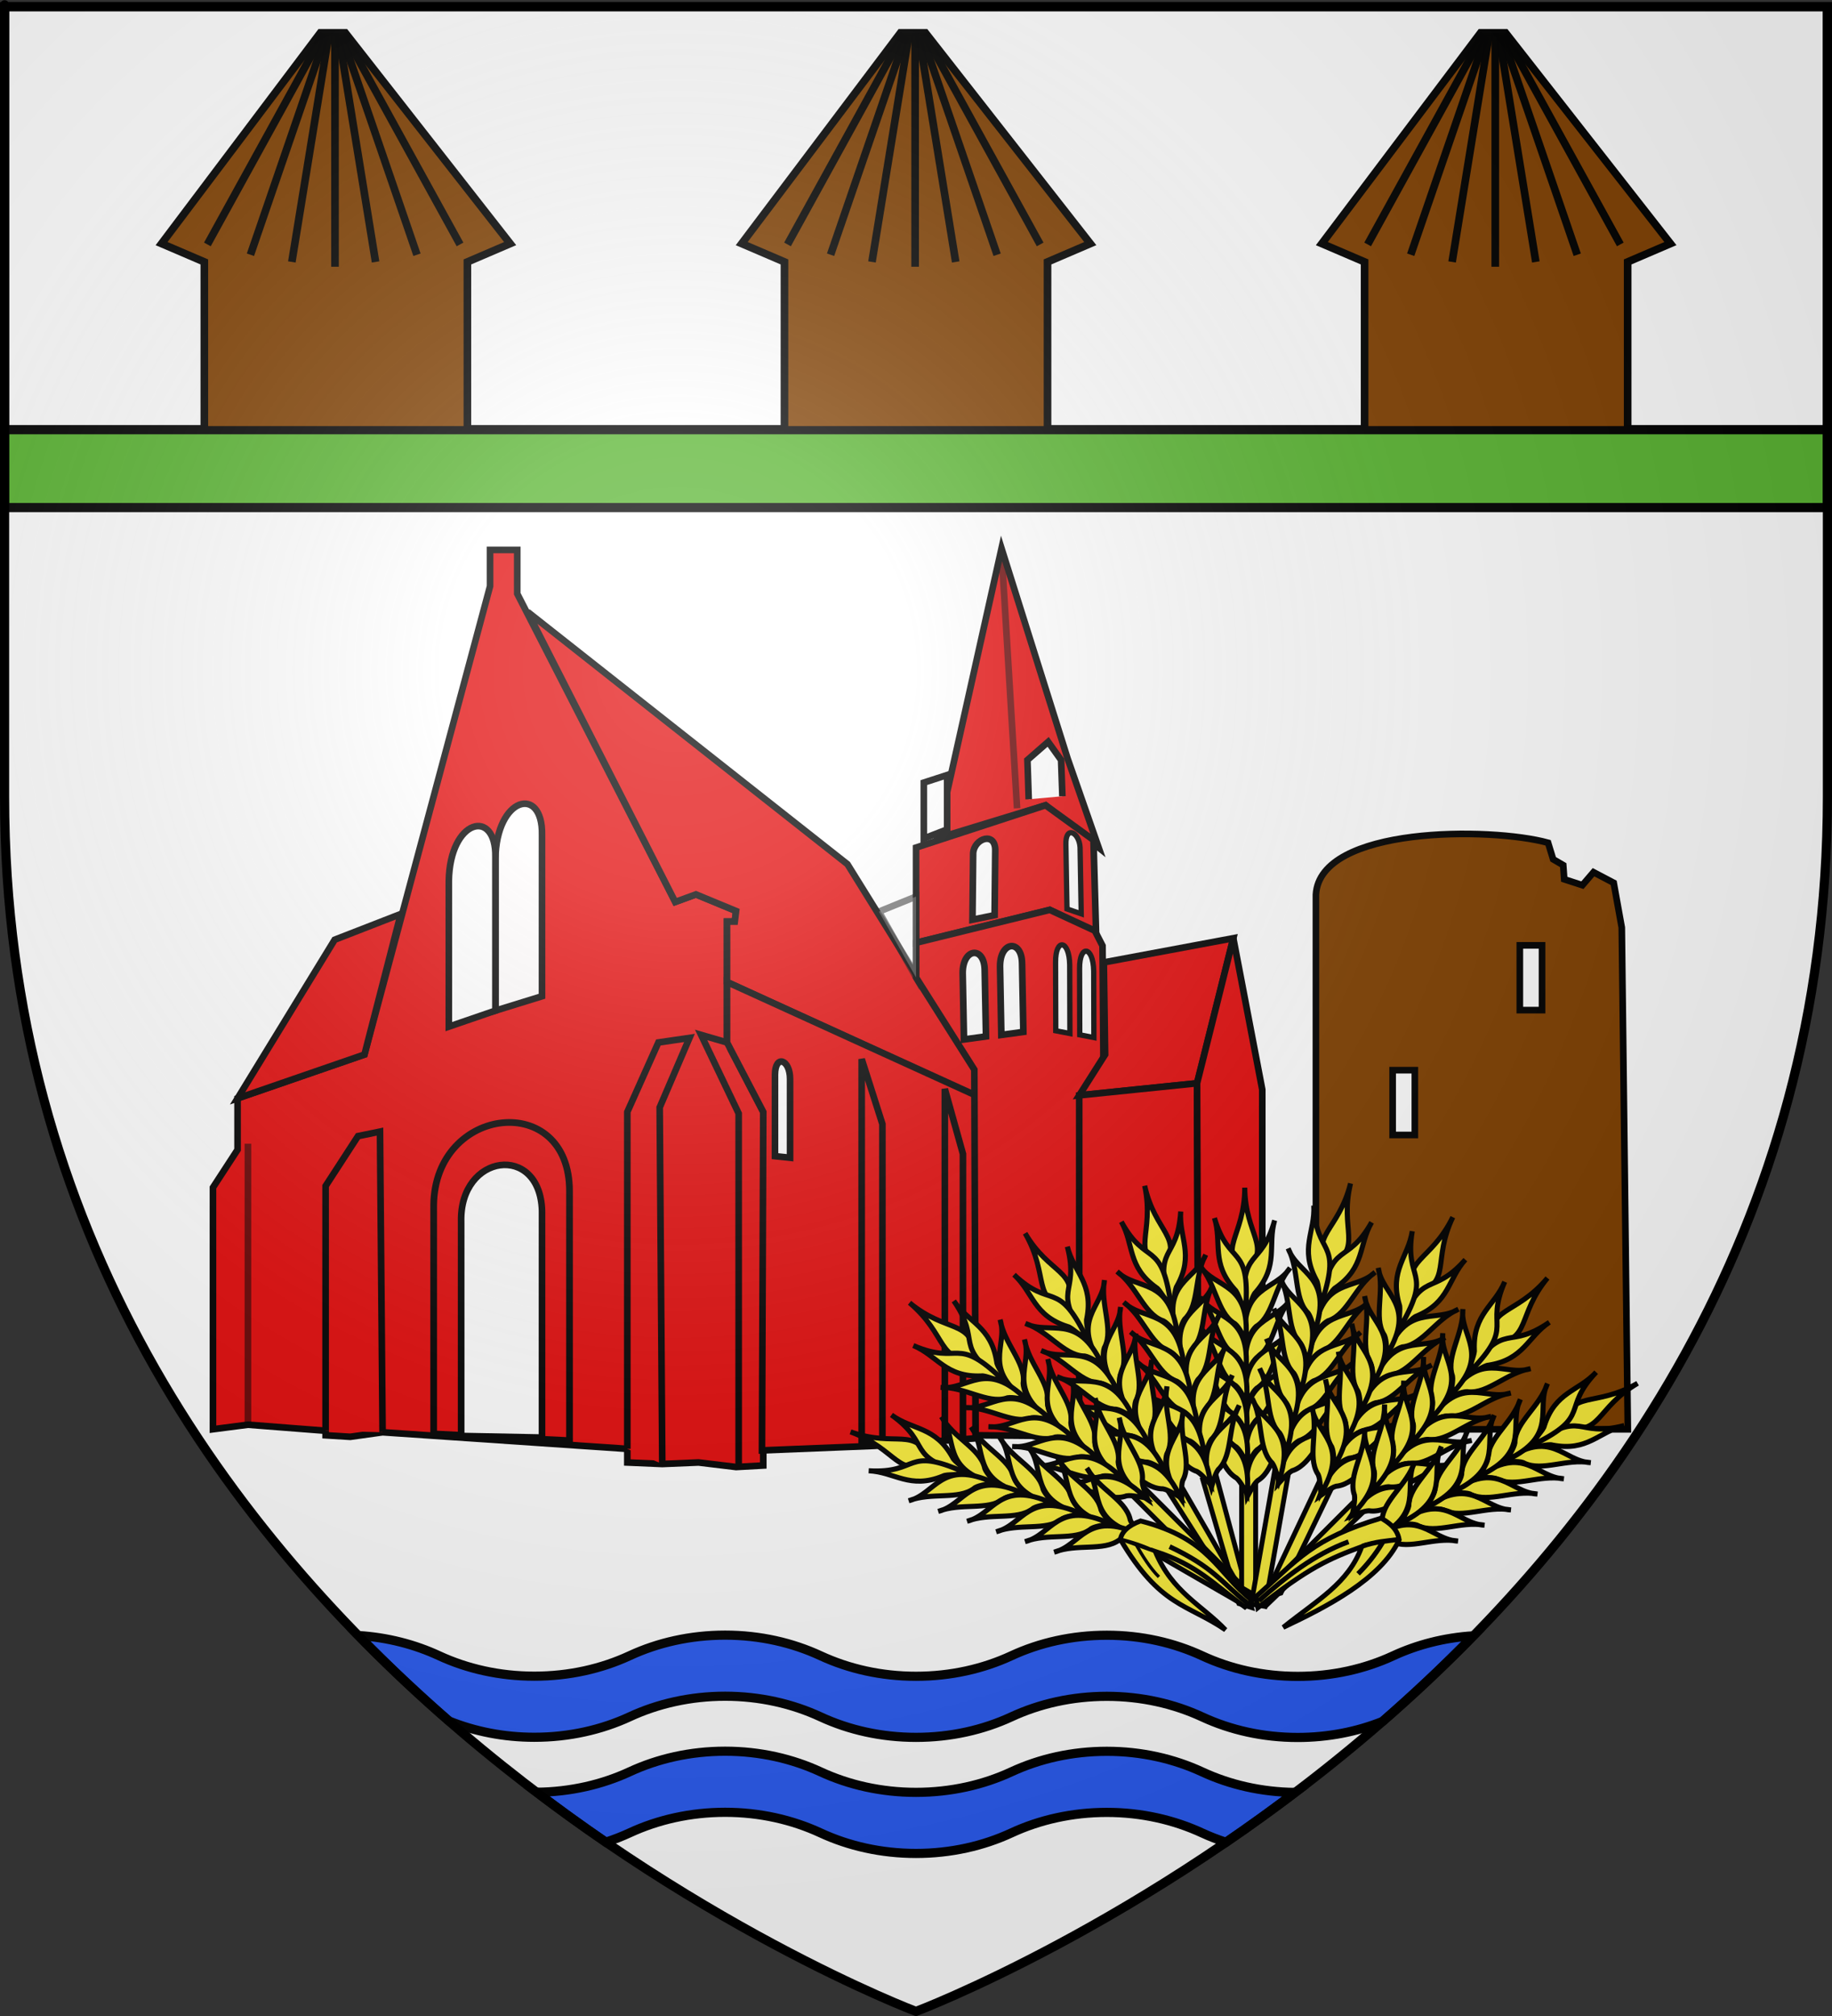 <?xml version="1.0" encoding="UTF-8" standalone="no"?>
<svg
   xmlns:dc="http://purl.org/dc/elements/1.1/"
   xmlns:cc="http://creativecommons.org/ns#"
   xmlns:rdf="http://www.w3.org/1999/02/22-rdf-syntax-ns#"
   xmlns:svg="http://www.w3.org/2000/svg"
   xmlns="http://www.w3.org/2000/svg"
   xmlns:xlink="http://www.w3.org/1999/xlink"
   xmlns:sodipodi="http://sodipodi.sourceforge.net/DTD/sodipodi-0.dtd"
   xmlns:inkscape="http://www.inkscape.org/namespaces/inkscape"
   height="660"
   width="600"
   version="1.0"
   id="svg2"
   sodipodi:version="0.32"
   inkscape:version="0.46"
   sodipodi:docname="Blason_ville_fr_Athée-sur-Cher_(Indre-et-Loire).svg"
   sodipodi:docbase="L:\Héraldique"
   inkscape:export-filename="/Users/olivier/Desktop/Blason Rouge/Blason_Vide_3D.png"
   inkscape:export-xdpi="144"
   inkscape:export-ydpi="144"
   inkscape:output_extension="org.inkscape.output.svg.inkscape">
  <rect width="100%" height="100%" fill="#333333" stroke="none"/>
  <sodipodi:namedview
     inkscape:window-height="977"
     inkscape:window-width="1280"
     inkscape:pageshadow="2"
     inkscape:pageopacity="0.0"
     guidetolerance="10.0"
     gridtolerance="10.0"
     objecttolerance="10.0"
     borderopacity="1.0"
     bordercolor="#666666"
     pagecolor="#ffffff"
     id="base"
     showgrid="false"
     height="660px"
     inkscape:zoom="1.1621207"
     inkscape:cx="300.00013"
     inkscape:cy="330.00014"
     inkscape:window-x="-4"
     inkscape:window-y="-4"
     inkscape:current-layer="layer4"
     showguides="true"
     inkscape:guide-bbox="true"
     inkscape:snap-intersection-line-segments="true"
     inkscape:snap-intersection-grid-guide="false"
     inkscape:object-nodes="true"
     inkscape:snap-global="false" />
  <desc
     id="desc4">Flag of Canton of Valais (Wallis)</desc>
  <defs
     id="defs6">
    <linearGradient
       id="linearGradient2893">
      <stop
         style="stop-color:white;stop-opacity:0.314;"
         offset="0"
         id="stop2895" />
      <stop
         id="stop2897"
         offset="0.19"
         style="stop-color:white;stop-opacity:0.251;" />
      <stop
         style="stop-color:#6b6b6b;stop-opacity:0.125;"
         offset="0.6"
         id="stop2901" />
      <stop
         style="stop-color:black;stop-opacity:0.125;"
         offset="1"
         id="stop2899" />
    </linearGradient>
    <radialGradient
       inkscape:collect="always"
       xlink:href="#linearGradient2893"
       id="radialGradient3163"
       gradientUnits="userSpaceOnUse"
       gradientTransform="matrix(1.353,0,0,1.349,-77.629,-85.747)"
       cx="221.445"
       cy="226.331"
       fx="221.445"
       fy="226.331"
       r="300" />
  </defs>
  <g
     inkscape:groupmode="layer"
     id="layer3"
     inkscape:label="Fond écu"
     style="display:inline">
    <path
       d="M 300,658.5 C 300,658.5 598.5,546.18 598.5,260.728 C 598.5,-24.723 598.5,2.176 598.5,2.176 L 1.5,2.176 L 1.5,260.728 C 1.5,546.18 300,658.5 300,658.5 z"
       style="fill:#ffffff;fill-opacity:1;fill-rule:evenodd;stroke:none;stroke-width:1px;stroke-linecap:butt;stroke-linejoin:miter;stroke-opacity:1;display:inline"
       id="path11587" />
    <rect
       style="opacity:1;fill:#ffffff;fill-opacity:1;stroke:#000000;stroke-width:3;stroke-miterlimit:4;stroke-dasharray:none;stroke-opacity:1"
       id="rect17820"
       width="597"
       height="138.5"
       x="1.5"
       y="2.176" />
    <rect
       y="140.676"
       x="1.5"
       height="25.5"
       width="597"
       id="rect4163"
       style="opacity:1;fill:#5ab532;fill-opacity:1;stroke:#000000;stroke-width:3;stroke-miterlimit:4;stroke-dasharray:none;stroke-opacity:1.0" />
    <path
       style="fill:#2b5df2;fill-opacity:1;stroke:#000000;stroke-width:3;stroke-miterlimit:4;stroke-dasharray:none;stroke-opacity:1"
       d="M 237.5 535.312 C 226.108 535.313 215.45 537.766 206.25 542.031 C 197.047 546.299 186.396 548.75 175 548.75 C 163.608 548.75 152.95 546.297 143.75 542.031 C 135.872 538.377 126.935 536.037 117.375 535.438 C 127.135 545.428 137.079 554.747 147.062 563.438 C 155.477 566.82 164.944 568.75 175 568.75 C 186.396 568.75 197.047 566.299 206.25 562.031 C 215.45 557.766 226.108 555.313 237.5 555.312 C 248.896 555.312 259.547 557.794 268.75 562.062 C 277.95 566.328 288.608 568.781 300 568.781 C 311.396 568.781 322.047 566.331 331.25 562.062 C 340.45 557.797 351.108 555.344 362.5 555.344 C 373.896 555.344 384.547 557.826 393.75 562.094 C 402.95 566.359 413.608 568.813 425 568.812 C 435.008 568.813 444.43 566.914 452.812 563.562 C 462.809 554.867 472.757 545.53 482.531 535.531 C 473.008 536.134 464.1 538.454 456.25 542.094 C 447.047 546.362 436.396 548.813 425 548.812 C 413.608 548.813 402.95 546.359 393.75 542.094 C 384.547 537.826 373.896 535.344 362.5 535.344 C 351.108 535.344 340.45 537.797 331.25 542.062 C 322.047 546.331 311.396 548.781 300 548.781 C 288.608 548.781 277.95 546.328 268.75 542.062 C 259.547 537.794 248.896 535.313 237.5 535.312 z "
       id="path7368" />
    <path
       style="fill:#2b5df2;fill-opacity:1;stroke:#000000;stroke-width:3;stroke-miterlimit:4;stroke-dasharray:none;stroke-opacity:1"
       d="M 237.5 573.312 C 226.108 573.313 215.45 575.766 206.25 580.031 C 197.25 584.205 186.862 586.645 175.75 586.75 C 183.422 592.565 191 598.025 198.406 603.094 C 201.119 602.212 203.738 601.196 206.25 600.031 C 215.45 595.766 226.108 593.313 237.5 593.312 C 248.896 593.312 259.547 595.794 268.75 600.062 C 277.95 604.328 288.608 606.781 300 606.781 C 311.396 606.781 322.047 604.331 331.25 600.062 C 340.45 595.797 351.108 593.344 362.5 593.344 C 373.896 593.344 384.547 595.826 393.75 600.094 C 396.241 601.249 398.841 602.249 401.531 603.125 C 408.933 598.061 416.52 592.622 424.188 586.812 C 413.102 586.698 402.731 584.257 393.75 580.094 C 384.547 575.826 373.896 573.344 362.5 573.344 C 351.108 573.344 340.45 575.797 331.25 580.062 C 322.047 584.331 311.396 586.781 300 586.781 C 288.608 586.781 277.95 584.328 268.75 580.062 C 259.547 575.794 248.896 573.313 237.5 573.312 z "
       id="path4297" />
  </g>
  <g
     inkscape:groupmode="layer"
     id="layer4"
     inkscape:label="Meubles"
     style="display:inline">
    <g
       style="display:inline"
       id="g6043"
       transform="translate(-568.078,492.75)">
      <path
         id="rect6020"
         d="M 863,-482 L 811,-413 L 825,-407 L 825,-352 L 911.156,-352 L 911.156,-407 L 925.156,-413 L 871.156,-482 L 863,-482 z"
         style="opacity:0.99;fill:#804000;fill-opacity:1;stroke:#000000;stroke-width:2.5;stroke-miterlimit:4;stroke-dasharray:none;stroke-opacity:1" />
      <path
         sodipodi:nodetypes="cc"
         id="path6029"
         d="M 863.997,-481.751 L 825.997,-412.732"
         style="opacity:0.99;fill:#804000;fill-opacity:1;stroke:#000000;stroke-width:2.5;stroke-miterlimit:4;stroke-dasharray:none;stroke-opacity:1" />
      <path
         sodipodi:nodetypes="cc"
         id="path6031"
         d="M 864.59,-480.666 L 840.098,-409.352"
         style="opacity:0.99;fill:#804000;fill-opacity:1;stroke:#000000;stroke-width:2.5;stroke-miterlimit:4;stroke-dasharray:none;stroke-opacity:1" />
      <path
         style="opacity:0.99;fill:#804000;fill-opacity:1;stroke:#000000;stroke-width:2.5;stroke-miterlimit:4;stroke-dasharray:none;stroke-opacity:1"
         d="M 865.741,-481.252 L 853.661,-407"
         id="path6033"
         sodipodi:nodetypes="cc" />
      <path
         id="path6035"
         d="M 867.793,-405.426 L 867.793,-481.938"
         style="opacity:0.99;fill:#804000;fill-opacity:1;stroke:#000000;stroke-width:2.5;stroke-miterlimit:4;stroke-dasharray:none;stroke-opacity:1" />
      <path
         style="opacity:0.99;fill:#804000;fill-opacity:1;stroke:#000000;stroke-width:2.5;stroke-miterlimit:4;stroke-dasharray:none;stroke-opacity:1"
         d="M 870.741,-481.751 L 908.741,-412.732"
         id="path6037"
         sodipodi:nodetypes="cc" />
      <path
         style="opacity:0.99;fill:#804000;fill-opacity:1;stroke:#000000;stroke-width:2.5;stroke-miterlimit:4;stroke-dasharray:none;stroke-opacity:1"
         d="M 870.148,-480.666 L 894.64,-409.352"
         id="path6039"
         sodipodi:nodetypes="cc" />
      <path
         sodipodi:nodetypes="cc"
         id="path6041"
         d="M 868.997,-481.252 L 881.078,-407"
         style="opacity:0.99;fill:#804000;fill-opacity:1;stroke:#000000;stroke-width:2.5;stroke-miterlimit:4;stroke-dasharray:none;stroke-opacity:1" />
    </g>
    <use
       style="display:inline"
       x="0"
       y="0"
       xlink:href="#g6043"
       id="use6053"
       transform="translate(-190,0)"
       width="600"
       height="660" />
    <use
       style="display:inline"
       x="0"
       y="0"
       xlink:href="#g6043"
       id="use6055"
       transform="translate(190,0)"
       width="600"
       height="660" />
    <g
       style="display:inline"
       id="g6088">
      <path
         style="opacity:1;fill:#e20909;fill-opacity:1;stroke:#000000;stroke-width:2.169;stroke-miterlimit:4;stroke-dasharray:none;stroke-opacity:1"
         d="M 69.746,467.909 L 69.746,388.768 L 77.804,376.402 L 77.804,359.585 L 119.364,345.241 L 160.5,191.906 L 160.5,180.035 L 169.406,180.035 L 169.406,194.379 L 221.144,295.283 L 227.929,292.81 L 241.076,298.251 L 240.651,301.714 L 238.107,301.714 L 238.107,341.284 L 249.981,364.037 L 249.981,479.78 L 241.076,480.274 L 228.777,478.791 L 216.903,479.285 L 205.453,478.791 L 205.453,474.339 L 125.301,468.898 L 114.699,470.382 L 106.642,469.887 L 106.642,468.403 L 81.197,466.425 L 69.746,467.909 z"
         id="path4005"
         sodipodi:nodetypes="cccccccccccccccccccccccccccc" />
      <path
         style="opacity:1;fill:#e20909;fill-opacity:1;stroke:#000000;stroke-width:2.169;stroke-miterlimit:4;stroke-dasharray:none;stroke-opacity:1"
         d="M 205.453,474.339 L 205.453,364.037 L 215.631,341.284 L 225.809,339.8 L 216.055,362.553 L 216.903,479.285"
         id="path4007"
         sodipodi:nodetypes="cccccc" />
      <path
         style="opacity:1;fill:#e20909;fill-opacity:1;stroke:#000000;stroke-width:2.169;stroke-miterlimit:4;stroke-dasharray:none;stroke-opacity:1"
         d="M 238.107,341.284 L 229.625,338.811 L 241.924,364.531 L 241.924,479.285"
         id="path4009" />
      <path
         style="opacity:1;fill:#e20909;fill-opacity:1;stroke:#000000;stroke-width:2.169;stroke-miterlimit:4;stroke-dasharray:none;stroke-opacity:1"
         d="M 106.642,468.403 L 106.642,388.274 L 117.244,371.951 L 124.453,370.467 L 125.301,468.898"
         id="path4011" />
      <path
         style="opacity:0.541;fill:#ffffff;fill-opacity:1;stroke:#000000;stroke-width:2.169;stroke-miterlimit:4;stroke-dasharray:none;stroke-opacity:1"
         d="M 81.197,466.425 L 81.197,374.424"
         id="path4013" />
      <path
         style="opacity:1;fill:#e20909;fill-opacity:1;stroke:#000000;stroke-width:2.169;stroke-miterlimit:4;stroke-dasharray:none;stroke-opacity:1"
         d="M 131.238,299.24 L 119.364,345.241 L 77.804,359.585 L 109.61,307.649 L 131.238,299.24 z"
         id="path4015" />
      <path
         style="opacity:1;fill:#e20909;fill-opacity:1;stroke:#000000;stroke-width:2.169;stroke-miterlimit:4;stroke-dasharray:none;stroke-opacity:1"
         d="M 326.74,362.058 L 277.547,282.918 L 172.798,200.315 L 221.144,295.283 L 227.929,292.81 L 241.076,298.251 L 240.651,301.714 L 238.107,301.714 L 238.107,321.499 L 326.74,362.058 z"
         id="path4017" />
      <path
         style="opacity:1;fill:#e20909;fill-opacity:1;stroke:#000000;stroke-width:2.169;stroke-miterlimit:4;stroke-dasharray:none;stroke-opacity:1"
         d="M 319.531,358.596 L 319.531,470.877 L 286.452,473.35 L 249.557,474.834 L 249.981,364.037 L 238.107,341.284 L 238.107,321.499 L 319.531,358.596 z"
         id="path4019"
         sodipodi:nodetypes="cccccccc" />
      <path
         style="opacity:1;fill:#e20909;fill-opacity:1;stroke:#000000;stroke-width:2.169;stroke-miterlimit:4;stroke-dasharray:none;stroke-opacity:1"
         d="M 282.212,346.725 L 282.212,472.36 L 288.997,472.855 L 288.997,367.994 L 282.212,346.725 z"
         id="path4021" />
      <path
         id="path4023"
         d="M 309.438,356.499 L 309.438,470.421 L 315.375,470.916 L 315.375,377.768 L 309.438,356.499 z"
         style="opacity:1;fill:#e20909;fill-opacity:1;stroke:#000000;stroke-width:2.169;stroke-miterlimit:4;stroke-dasharray:none;stroke-opacity:1"
         sodipodi:nodetypes="ccccc" />
      <path
         style="opacity:1;fill:#e20909;fill-opacity:1;stroke:#000000;stroke-width:2.169;stroke-miterlimit:4;stroke-dasharray:none;stroke-opacity:1"
         d="M 306.808,274.509 L 342.431,263.627 L 359.819,277.477 L 349.641,248.294 L 328.012,179.54 L 306.808,274.509 z"
         id="path4025"
         sodipodi:nodetypes="cccccc" />
      <path
         style="opacity:1;fill:#e20909;fill-opacity:1;stroke:#000000;stroke-width:2.169;stroke-miterlimit:4;stroke-dasharray:none;stroke-opacity:1"
         d="M 300.023,308.638 L 343.808,297.872 L 358.97,305.176 L 358.122,275.004 L 342.431,263.627 L 300.023,277.477 L 300.023,308.638 z"
         id="path4027"
         sodipodi:nodetypes="ccccccc" />
      <path
         style="opacity:1;fill:#e20909;fill-opacity:1;stroke:#000000;stroke-width:2.169;stroke-miterlimit:4;stroke-dasharray:none;stroke-opacity:1"
         d="M 300.023,308.638 L 300.023,320.015 L 319.107,350.187 L 319.531,469.887 L 362.363,470.263 L 361.091,309.628 L 358.546,304.681 L 343.808,297.872 L 300.023,308.638 z"
         id="path4029"
         sodipodi:nodetypes="ccccccccc" />
      <path
         style="opacity:1;fill:#ffffff;fill-opacity:1;stroke:#000000;stroke-width:2.169;stroke-miterlimit:4;stroke-dasharray:none;stroke-opacity:1"
         d="M 302.567,274.509 L 302.567,256.208 L 310.201,253.735 L 310.201,271.541 L 302.567,274.509 z"
         id="path4031"
         sodipodi:nodetypes="ccccc" />
      <path
         style="opacity:1;fill:#ffffff;fill-opacity:1;stroke:#000000;stroke-width:2.169;stroke-miterlimit:4;stroke-dasharray:none;stroke-opacity:1"
         d="M 336.918,261.67 L 336.494,248.81 L 343.279,242.874 L 347.52,248.81 L 347.944,260.681"
         id="path4033" />
      <path
         style="opacity:0.541;fill:#ffffff;fill-opacity:1;stroke:#000000;stroke-width:2.169;stroke-miterlimit:4;stroke-dasharray:none;stroke-opacity:1"
         d="M 333.101,264.616 L 328.012,180.53"
         id="path4035" />
      <path
         style="opacity:1;fill:#ffffff;fill-opacity:1;stroke:#000000;stroke-width:2.169;stroke-miterlimit:4;stroke-dasharray:none;stroke-opacity:1"
         d="M 315.714,340.295 L 322.923,339.305 L 322.499,317.542 C 322.375,309.657 315.324,310.255 315.29,318.531 L 315.714,340.295 z"
         id="path4039"
         sodipodi:nodetypes="ccccc" />
      <path
         sodipodi:nodetypes="ccccc"
         id="path4041"
         d="M 327.949,338.814 L 335.159,337.825 L 334.735,315.321 C 334.611,307.436 327.56,308.034 327.525,316.31 L 327.949,338.814 z"
         style="opacity:1;fill:#ffffff;fill-opacity:1;stroke:#000000;stroke-width:2.169;stroke-miterlimit:4;stroke-dasharray:none;stroke-opacity:1" />
      <path
         sodipodi:nodetypes="ccccc"
         id="path4043"
         d="M 318.491,301.095 L 325.749,299.599 L 325.953,278.632 C 326.184,272.049 319.059,274.394 318.718,279.327 L 318.491,301.095 z"
         style="opacity:1;fill:#ffffff;fill-opacity:1;stroke:#000000;stroke-width:2.169;stroke-miterlimit:4;stroke-dasharray:none;stroke-opacity:1" />
      <path
         style="opacity:0.541;fill:#ffffff;fill-opacity:1;stroke:#000000;stroke-width:2.169;stroke-miterlimit:4;stroke-dasharray:none;stroke-opacity:1"
         d="M 162.255,281.133 L 162.255,330.866"
         id="path4045" />
      <path
         style="opacity:0.99;fill:#ffffff;fill-opacity:1;stroke:#000000;stroke-width:2.169;stroke-miterlimit:4;stroke-dasharray:none;stroke-opacity:1"
         d="M 162.255,281.133 C 162.545,260.808 177.786,256.961 177.515,273.28 L 177.515,326.154 L 162.255,330.866 L 162.255,281.133 z"
         id="path4047"
         sodipodi:nodetypes="ccccc" />
      <path
         sodipodi:nodetypes="ccccc"
         id="path4049"
         d="M 146.994,288.462 C 147.284,268.137 162.525,264.29 162.255,280.609 L 162.255,330.866 L 146.994,336.101 L 146.994,288.462 z"
         style="opacity:1;fill:#ffffff;fill-opacity:1;stroke:#000000;stroke-width:2.169;stroke-miterlimit:4;stroke-dasharray:none;stroke-opacity:1" />
      <path
         sodipodi:nodetypes="ccccc"
         id="path4053"
         d="M 142.033,469.437 L 142.033,394.503 C 142.436,361.76 186.638,356.957 186.522,390.069 L 186.522,471.641 L 142.033,469.437 z"
         style="opacity:1;fill:#e20909;fill-opacity:1;stroke:#000000;stroke-width:2.2;stroke-miterlimit:4;stroke-dasharray:none;stroke-opacity:1" />
      <path
         style="opacity:1;fill:#ffffff;fill-opacity:1;stroke:#000000;stroke-width:2.169;stroke-miterlimit:4;stroke-dasharray:none;stroke-opacity:1"
         d="M 258.755,379.028 L 258.755,353.283 C 258.767,346.769 253.859,345.124 253.818,351.806 L 253.818,378.505 L 258.755,379.028 z"
         id="path4055"
         sodipodi:nodetypes="ccccc" />
      <path
         style="opacity:0.541;fill:#ffffff;fill-opacity:1;stroke:#000000;stroke-width:2.169;stroke-miterlimit:4;stroke-dasharray:none;stroke-opacity:1"
         d="M 300.015,293.515 L 287.853,298.449 L 300.023,320.015 L 300.015,293.515 z"
         id="path4057" />
      <path
         style="opacity:1;fill:#ffffff;fill-opacity:1;stroke:#000000;stroke-width:1.735;stroke-miterlimit:4;stroke-dasharray:none;stroke-opacity:1"
         d="M 354.112,299.167 L 349.447,297.566 L 349.091,276.605 C 348.871,270.021 353.46,272.469 353.732,277.405 L 354.112,299.167 z"
         id="path4059"
         sodipodi:nodetypes="ccccc" />
      <path
         sodipodi:nodetypes="ccccc"
         id="path4063"
         d="M 358.256,339.674 L 353.628,338.779 L 353.573,317.013 C 353.535,309.128 358.056,309.634 358.202,317.908 L 358.256,339.674 z"
         style="opacity:1;fill:#ffffff;fill-opacity:1;stroke:#000000;stroke-width:1.735;stroke-miterlimit:4;stroke-dasharray:none;stroke-opacity:1" />
      <path
         style="opacity:1;fill:#ffffff;fill-opacity:1;stroke:#000000;stroke-width:1.735;stroke-miterlimit:4;stroke-dasharray:none;stroke-opacity:1"
         d="M 350.404,338.353 L 345.776,337.458 L 345.711,314.951 C 345.672,307.066 350.193,307.573 350.339,315.847 L 350.404,338.353 z"
         id="path4065"
         sodipodi:nodetypes="ccccc" />
      <path
         style="opacity:1;fill:#e20909;fill-opacity:1;stroke:#000000;stroke-width:2.169;stroke-miterlimit:4;stroke-dasharray:none;stroke-opacity:1"
         d="M 353.457,358.596 L 361.939,345.241 L 361.515,315.069 L 403.923,307.155 L 392.049,354.639 L 353.457,358.596 z"
         id="path4067"
         sodipodi:nodetypes="cccccc" />
      <path
         style="opacity:1;fill:#e20909;fill-opacity:1;stroke:#000000;stroke-width:2.169;stroke-miterlimit:4;stroke-dasharray:none;stroke-opacity:1"
         d="M 353.457,358.596 L 353.457,468.898 L 392.473,468.898 L 392.049,354.639 L 353.457,358.596 z"
         id="path4069"
         sodipodi:nodetypes="ccccc" />
      <path
         style="opacity:1;fill:#e20909;fill-opacity:1;stroke:#000000;stroke-width:2.169;stroke-miterlimit:4;stroke-dasharray:none;stroke-opacity:1"
         d="M 392.473,468.898 L 413.405,467.933 L 413.405,356.711 L 403.923,307.155 L 392.049,354.639 L 392.473,468.898 z"
         id="path4071" />
      <path
         style="opacity:1;fill:#ffffff;fill-opacity:1;stroke:#000000;stroke-width:2.169;stroke-miterlimit:4;stroke-dasharray:none;stroke-opacity:1"
         d="M 151.034,470.118 L 151.034,399.968 C 150.472,377.667 176.783,374.13 177.515,396.304 L 177.515,470.641 L 151.034,470.118 z"
         id="path4051"
         sodipodi:nodetypes="ccccc" />
    </g>
    <g
       style="display:inline"
       id="g6155">
      <path
         style="opacity:1;fill:#804000;fill-opacity:1;stroke:#000000;stroke-width:2.169;stroke-miterlimit:4;stroke-dasharray:none;stroke-opacity:1"
         d="M 531.149,303.672 L 528.504,289.019 L 521.893,285.549 L 518.256,289.79 L 512.305,287.862 L 511.975,283.235 L 508.669,281.307 L 507.016,275.909 C 488.232,270.717 432.253,270.411 430.979,292.875 L 430.979,467.933 L 533.133,467.933 L 531.149,303.672 z"
         id="path4116"
         sodipodi:nodetypes="cccccccccccc" />
      <path
         style="opacity:1;fill:#ffffff;fill-opacity:1;stroke:#000000;stroke-width:2.169;stroke-miterlimit:4;stroke-dasharray:none;stroke-opacity:1"
         d="M 497.759,330.697 L 497.759,309.49 L 505.032,309.49 L 505.032,330.697 L 497.759,330.697 z"
         id="path4118"
         sodipodi:nodetypes="ccccc" />
      <path
         sodipodi:nodetypes="ccccc"
         id="path4120"
         d="M 456.104,371.57 L 456.104,350.362 L 463.377,350.362 L 463.377,371.57 L 456.104,371.57 z"
         style="opacity:1;fill:#ffffff;fill-opacity:1;stroke:#000000;stroke-width:2.169;stroke-miterlimit:4;stroke-dasharray:none;stroke-opacity:1" />
    </g>
    <g
       style="display:inline"
       id="g5011"
       transform="translate(-1049.416,550.559)">
      <path
         style="opacity:1;fill:#fcef3c;fill-opacity:1;stroke:#000000;stroke-width:1.6;stroke-miterlimit:4;stroke-dasharray:none;stroke-opacity:1"
         d="M 1443.327,-66.169 L 1447.758,-67.356 L 1459.298,-24.288 L 1455.177,-25.579 L 1443.327,-66.169 z"
         id="path4993"
         sodipodi:nodetypes="ccccc" />
      <path
         id="rect4914"
         d="M 1456.064,-67.905 L 1460.651,-67.905 L 1460.651,-25.176 L 1456.064,-25.796 L 1456.064,-67.905 z"
         style="opacity:1;fill:#fcef3c;fill-opacity:1;stroke:#000000;stroke-width:1.6;stroke-miterlimit:4;stroke-dasharray:none;stroke-opacity:1"
         sodipodi:nodetypes="ccccc" />
      <path
         style="opacity:1;fill:#fcef3c;fill-opacity:1;stroke:#000000;stroke-width:1.6;stroke-miterlimit:4;stroke-dasharray:none;stroke-opacity:1"
         d="M 1466.947,-69.36 L 1471.465,-68.563 L 1463.722,-24.653 L 1459.205,-25.45 L 1466.947,-69.36 z"
         id="path4987" />
      <path
         id="path4989"
         d="M 1481.748,-66.087 L 1485.906,-64.149 L 1468.921,-29.006 L 1463.524,-27.537 L 1481.748,-66.087 z"
         style="opacity:1;fill:#fcef3c;fill-opacity:1;stroke:#000000;stroke-width:1.6;stroke-miterlimit:4;stroke-dasharray:none;stroke-opacity:1"
         sodipodi:nodetypes="ccccc" />
      <path
         style="opacity:1;fill:#fcef3c;fill-opacity:1;stroke:#000000;stroke-width:1.6;stroke-miterlimit:4;stroke-dasharray:none;stroke-opacity:1"
         d="M 1494.827,-60.904 L 1498.07,-57.66 L 1464.374,-25.203 L 1463.299,-29.376 L 1494.827,-60.904 z"
         id="path4991"
         sodipodi:nodetypes="ccccc" />
      <path
         id="path4995"
         d="M 1431.968,-62.376 L 1435.94,-64.669 L 1458.234,-26.056 L 1454.571,-26.86 L 1431.968,-62.376 z"
         style="opacity:1;fill:#fcef3c;fill-opacity:1;stroke:#000000;stroke-width:1.6;stroke-miterlimit:4;stroke-dasharray:none;stroke-opacity:1"
         sodipodi:nodetypes="ccccc" />
      <path
         style="opacity:1;fill:#fcef3c;fill-opacity:1;stroke:#000000;stroke-width:1.6;stroke-miterlimit:4;stroke-dasharray:none;stroke-opacity:1"
         d="M 1420.738,-60.451 L 1423.982,-63.695 L 1455.509,-32.167 L 1452.266,-28.923 L 1420.738,-60.451 z"
         id="path4997" />
      <path
         id="path4999"
         d="M 1417.917,-47.524 L 1420.211,-51.497 L 1458.825,-29.204 L 1456.531,-25.231 L 1417.917,-47.524 z"
         style="opacity:1;fill:#fcef3c;fill-opacity:1;stroke:#000000;stroke-width:1.6;stroke-miterlimit:4;stroke-dasharray:none;stroke-opacity:1" />
      <g
         transform="translate(-23.655,-0.226)"
         inkscape:tile-y0="-161.52133"
         inkscape:tile-x0="1465.8348"
         inkscape:tile-h="100.67857"
         inkscape:tile-w="30.662616"
         inkscape:tile-cy="-111.18205"
         inkscape:tile-cx="1481.1661"
         id="g4877">
        <path
           sodipodi:nodetypes="ccc"
           id="path8769"
           d="M 1480.744,-161.521 C 1480.729,-145.183 1471.312,-141.367 1480.962,-133.673 C 1489.878,-142.459 1480.875,-145.614 1480.744,-161.521 z"
           style="opacity:1;fill:#fcef3c;fill-opacity:1;fill-rule:evenodd;stroke:#000000;stroke-width:1.664;stroke-linecap:butt;stroke-linejoin:miter;stroke-miterlimit:4;stroke-dasharray:none;stroke-opacity:1;display:inline" />
        <g
           style="opacity:1;fill:#fcef3c;fill-opacity:1;stroke:#000000;stroke-width:3;stroke-miterlimit:4;stroke-dasharray:none;stroke-opacity:1"
           id="g8771"
           transform="matrix(-0.416,-0.367,-0.367,0.416,2050.027,229.992)">
          <path
             style="fill:#fcef3c;fill-opacity:1;fill-rule:evenodd;stroke:#000000;stroke-width:3;stroke-linecap:butt;stroke-linejoin:miter;stroke-miterlimit:4;stroke-dasharray:none;stroke-opacity:1;display:inline"
             d="M 1210.439,152.46 C 1197.194,179.709 1215.893,177.593 1188.216,204.048 C 1187.083,200.671 1191.132,194.461 1190.767,191.706 C 1190.905,170.547 1203.815,166.49 1210.439,152.46 z"
             id="path8773"
             sodipodi:nodetypes="cccc" />
          <path
             style="fill:#fcef3c;fill-opacity:1;fill-rule:evenodd;stroke:#000000;stroke-width:3;stroke-linecap:butt;stroke-linejoin:miter;stroke-miterlimit:4;stroke-dasharray:none;stroke-opacity:1;display:inline"
             d="M 1185.042,167.54 C 1182.511,183.677 1200.814,194.656 1175.518,217.937 C 1176.428,213.842 1177.93,207.94 1176.979,205.82 C 1174.191,194.476 1184.718,181.959 1185.042,167.54 z"
             id="path8775"
             sodipodi:nodetypes="cccc" />
          <path
             style="fill:#fcef3c;fill-opacity:1;fill-rule:evenodd;stroke:#000000;stroke-width:3;stroke-linecap:butt;stroke-linejoin:miter;stroke-miterlimit:4;stroke-dasharray:none;stroke-opacity:1;display:inline"
             d="M 1172.578,181.23 C 1170.047,197.368 1188.35,208.347 1163.054,231.627 C 1163.964,227.532 1165.466,221.63 1164.515,219.51 C 1161.727,208.166 1172.254,195.65 1172.578,181.23 z"
             id="path8777"
             sodipodi:nodetypes="cccc" />
          <path
             style="fill:#fcef3c;fill-opacity:1;fill-rule:evenodd;stroke:#000000;stroke-width:3;stroke-linecap:butt;stroke-linejoin:miter;stroke-miterlimit:4;stroke-dasharray:none;stroke-opacity:1;display:inline"
             d="M 1160.673,194.722 C 1158.142,210.86 1176.446,221.839 1151.149,245.119 C 1152.06,241.024 1153.561,235.122 1152.61,233.002 C 1149.822,221.658 1160.349,209.142 1160.673,194.722 z"
             id="path8779"
             sodipodi:nodetypes="cccc" />
          <path
             style="fill:#fcef3c;fill-opacity:1;fill-rule:evenodd;stroke:#000000;stroke-width:3;stroke-linecap:butt;stroke-linejoin:miter;stroke-miterlimit:4;stroke-dasharray:none;stroke-opacity:1;display:inline"
             d="M 1148.372,208.214 C 1145.841,224.352 1164.144,235.331 1138.848,258.611 C 1139.758,254.516 1141.259,248.614 1140.309,246.494 C 1137.521,235.15 1148.048,222.634 1148.372,208.214 z"
             id="path8781"
             sodipodi:nodetypes="cccc" />
          <path
             style="fill:#fcef3c;fill-opacity:1;fill-rule:evenodd;stroke:#000000;stroke-width:3;stroke-linecap:butt;stroke-linejoin:miter;stroke-miterlimit:4;stroke-dasharray:none;stroke-opacity:1;display:inline"
             d="M 1136.467,221.706 C 1133.936,237.844 1152.239,248.823 1126.943,272.103 C 1127.853,268.008 1129.355,262.106 1128.404,259.986 C 1125.616,248.642 1136.143,236.126 1136.467,221.706 z"
             id="path8783"
             sodipodi:nodetypes="cccc" />
          <path
             style="fill:#fcef3c;fill-opacity:1;fill-rule:evenodd;stroke:#000000;stroke-width:3;stroke-linecap:butt;stroke-linejoin:miter;stroke-miterlimit:4;stroke-dasharray:none;stroke-opacity:1;display:inline"
             d="M 1124.165,235.198 C 1121.634,251.336 1139.938,262.315 1114.641,285.595 C 1115.552,281.5 1117.053,275.599 1116.102,273.478 C 1113.314,262.134 1123.841,249.618 1124.165,235.198 z"
             id="path8785"
             sodipodi:nodetypes="cccc" />
        </g>
        <g
           transform="matrix(0.409,-0.375,0.375,0.409,918.574,239.978)"
           id="g8787"
           style="opacity:1;fill:#fcef3c;fill-opacity:1;stroke:#000000;stroke-width:3;stroke-miterlimit:4;stroke-dasharray:none;stroke-opacity:1;display:inline">
          <path
             style="fill:#fcef3c;fill-opacity:1;fill-rule:evenodd;stroke:#000000;stroke-width:3;stroke-linecap:butt;stroke-linejoin:miter;stroke-miterlimit:4;stroke-dasharray:none;stroke-opacity:1;display:inline"
             d="M 1210.439,152.46 C 1197.194,179.709 1215.893,177.593 1188.216,204.048 C 1187.083,200.671 1191.132,194.461 1190.767,191.706 C 1190.905,170.547 1203.815,166.49 1210.439,152.46 z"
             id="path8789"
             sodipodi:nodetypes="cccc" />
          <path
             style="fill:#fcef3c;fill-opacity:1;fill-rule:evenodd;stroke:#000000;stroke-width:3;stroke-linecap:butt;stroke-linejoin:miter;stroke-miterlimit:4;stroke-dasharray:none;stroke-opacity:1;display:inline"
             d="M 1185.042,167.54 C 1182.511,183.677 1200.814,194.656 1175.518,217.937 C 1176.428,213.842 1177.93,207.94 1176.979,205.82 C 1174.191,194.476 1184.718,181.959 1185.042,167.54 z"
             id="path8791"
             sodipodi:nodetypes="cccc" />
          <path
             style="fill:#fcef3c;fill-opacity:1;fill-rule:evenodd;stroke:#000000;stroke-width:3;stroke-linecap:butt;stroke-linejoin:miter;stroke-miterlimit:4;stroke-dasharray:none;stroke-opacity:1;display:inline"
             d="M 1172.578,181.23 C 1170.047,197.368 1188.35,208.347 1163.054,231.627 C 1163.964,227.532 1165.466,221.63 1164.515,219.51 C 1161.727,208.166 1172.254,195.65 1172.578,181.23 z"
             id="path8793"
             sodipodi:nodetypes="cccc" />
          <path
             style="fill:#fcef3c;fill-opacity:1;fill-rule:evenodd;stroke:#000000;stroke-width:3;stroke-linecap:butt;stroke-linejoin:miter;stroke-miterlimit:4;stroke-dasharray:none;stroke-opacity:1;display:inline"
             d="M 1160.673,194.722 C 1158.142,210.86 1176.446,221.839 1151.149,245.119 C 1152.06,241.024 1153.561,235.122 1152.61,233.002 C 1149.822,221.658 1160.349,209.142 1160.673,194.722 z"
             id="path8795"
             sodipodi:nodetypes="cccc" />
          <path
             style="fill:#fcef3c;fill-opacity:1;fill-rule:evenodd;stroke:#000000;stroke-width:3;stroke-linecap:butt;stroke-linejoin:miter;stroke-miterlimit:4;stroke-dasharray:none;stroke-opacity:1;display:inline"
             d="M 1148.372,208.214 C 1145.841,224.352 1164.144,235.331 1138.848,258.611 C 1139.758,254.516 1141.259,248.614 1140.309,246.494 C 1137.521,235.15 1148.048,222.634 1148.372,208.214 z"
             id="path8797"
             sodipodi:nodetypes="cccc" />
          <path
             style="fill:#fcef3c;fill-opacity:1;fill-rule:evenodd;stroke:#000000;stroke-width:3;stroke-linecap:butt;stroke-linejoin:miter;stroke-miterlimit:4;stroke-dasharray:none;stroke-opacity:1;display:inline"
             d="M 1136.467,221.706 C 1133.936,237.844 1152.239,248.823 1126.943,272.103 C 1127.853,268.008 1129.355,262.106 1128.404,259.986 C 1125.616,248.642 1136.143,236.126 1136.467,221.706 z"
             id="path8799"
             sodipodi:nodetypes="cccc" />
          <path
             style="fill:#fcef3c;fill-opacity:1;fill-rule:evenodd;stroke:#000000;stroke-width:3;stroke-linecap:butt;stroke-linejoin:miter;stroke-miterlimit:4;stroke-dasharray:none;stroke-opacity:1;display:inline"
             d="M 1124.165,235.198 C 1121.634,251.336 1139.938,262.315 1114.641,285.595 C 1115.552,281.5 1117.053,275.599 1116.102,273.478 C 1113.314,262.134 1123.841,249.618 1124.165,235.198 z"
             id="path8801"
             sodipodi:nodetypes="cccc" />
        </g>
      </g>
      <use
         height="660"
         width="600"
         transform="matrix(0.978,-0.208,0.208,0.978,32.922,298.892)"
         id="use4896"
         xlink:href="#g4877"
         inkscape:tiled-clone-of="#g4877"
         y="0"
         x="0" />
      <use
         height="660"
         width="600"
         id="use4898"
         transform="matrix(0.866,-0.5,0.5,0.866,204.185,721.802)"
         xlink:href="#g4877"
         inkscape:tiled-clone-of="#g4877"
         y="0"
         x="0" />
      <use
         height="660"
         width="600"
         id="use4900"
         transform="matrix(0.643,-0.766,0.766,0.643,534.295,1096.081)"
         xlink:href="#g4877"
         inkscape:tiled-clone-of="#g4877"
         y="0"
         x="0" />
      <use
         height="660"
         width="600"
         id="use4902"
         transform="matrix(0.342,-0.94,0.94,0.342,981.69,1343.191)"
         xlink:href="#g4877"
         inkscape:tiled-clone-of="#g4877"
         y="0"
         x="0" />
      <use
         height="660"
         width="600"
         id="use4904"
         transform="matrix(0.97,0.242,-0.242,0.97,39.216,-358.853)"
         xlink:href="#g4877"
         inkscape:tiled-clone-of="#g4877"
         y="0"
         x="0" />
      <use
         height="660"
         width="600"
         id="use4908"
         transform="matrix(0.899,0.438,-0.438,0.899,144.457,-644.872)"
         xlink:href="#g4877"
         inkscape:tiled-clone-of="#g4877"
         y="0"
         x="0" />
      <use
         height="660"
         width="600"
         id="use4910"
         transform="matrix(0.766,0.643,-0.643,0.766,336.092,-945.166)"
         xlink:href="#g4877"
         inkscape:tiled-clone-of="#g4877"
         y="0"
         x="0" />
      <use
         height="660"
         width="600"
         id="use4912"
         transform="matrix(0.5,0.866,-0.866,0.5,717.127,-1278.656)"
         xlink:href="#g4877"
         inkscape:tiled-clone-of="#g4877"
         y="0"
         x="0" />
      <g
         id="g5005">
        <path
           style="fill:#fcef3c;fill-opacity:1;fill-rule:evenodd;stroke:#000000;stroke-width:1.6;stroke-linecap:butt;stroke-linejoin:miter;stroke-miterlimit:4;stroke-dasharray:none;stroke-opacity:1"
           d="M 1504.869,-51.379 C 1503.996,-52.154 1502.968,-52.847 1501.789,-53.557 C 1479.149,-46.798 1474.529,-39.985 1460.797,-27.882 L 1461.377,-24.217 C 1477.891,-37.298 1484.77,-40.291 1495.411,-44.223 C 1491.06,-32.163 1480.834,-26.765 1469.696,-17.793 C 1483.978,-24.537 1501.717,-33.623 1507.669,-46.464 C 1507.303,-48.574 1506.324,-50.087 1504.869,-51.379 z"
           id="path4930"
           sodipodi:nodetypes="cccccccc" />
        <path
           style="fill:#fcef3c;fill-opacity:1;fill-rule:evenodd;stroke:#000000;stroke-width:1.6;stroke-linecap:butt;stroke-linejoin:miter;stroke-miterlimit:4;stroke-dasharray:none;stroke-opacity:1"
           d="M 1495.555,-44.348 C 1499.967,-45.887 1503.525,-46.051 1507.671,-46.591"
           id="path4932"
           sodipodi:nodetypes="cc" />
        <path
           style="fill:#fcef3c;fill-opacity:1;fill-rule:evenodd;stroke:#000000;stroke-width:1.6;stroke-linecap:butt;stroke-linejoin:miter;stroke-miterlimit:4;stroke-dasharray:none;stroke-opacity:1"
           d="M 1502.265,-45.637 C 1499.637,-41.254 1496.935,-38.072 1494.205,-35.33"
           id="path4934"
           sodipodi:nodetypes="cc" />
        <path
           style="fill:#fcef3c;fill-opacity:1;fill-rule:evenodd;stroke:#000000;stroke-width:1.6;stroke-linecap:butt;stroke-linejoin:miter;stroke-miterlimit:4;stroke-dasharray:none;stroke-opacity:1"
           d="M 1491.077,-45.819 C 1479.858,-41.693 1470.584,-34.372 1461.705,-26.492"
           id="path4936"
           sodipodi:nodetypes="cc" />
      </g>
      <g
         transform="matrix(0.613,-0.514,0.514,0.613,524.717,591.854)"
         id="g4981">
        <path
           style="fill:#fcef3c;fill-opacity:1;fill-rule:evenodd;stroke:#000000;stroke-width:2;stroke-linecap:butt;stroke-linejoin:miter;stroke-miterlimit:4;stroke-dasharray:none;stroke-opacity:1"
           d="M 1378.031,104.125 C 1372.742,102.222 1369.241,102.657 1366.844,104.562 C 1361.576,136.322 1370.889,142.305 1376.031,160.625 C 1375.172,146.693 1369.196,134.802 1374.625,117.531 C 1384.354,133.144 1384.26,142.976 1388.136,158.516 L 1392.12,158.367 C 1388.272,140.195 1395.304,128.287 1378.031,104.125 z"
           id="path8765"
           sodipodi:nodetypes="ccccccc" />
        <path
           sodipodi:nodetypes="cc"
           id="path8813"
           d="M 1380.382,119.81 C 1388.706,137.746 1387.304,144.82 1389.868,157.663"
           style="fill:#fcef3c;fill-opacity:1;fill-rule:evenodd;stroke:#000000;stroke-width:2;stroke-linecap:butt;stroke-linejoin:miter;stroke-miterlimit:4;stroke-dasharray:none;stroke-opacity:1" />
        <path
           style="fill:#fcef3c;fill-opacity:1;fill-rule:evenodd;stroke:#000000;stroke-width:1.331;stroke-linecap:butt;stroke-linejoin:miter;stroke-miterlimit:4;stroke-dasharray:none;stroke-opacity:1"
           d="M 1367.094,104.781 L 1374.938,118.281 C 1373.22,114.3 1370.873,109.961 1367.094,104.781 z"
           id="path8815" />
        <path
           sodipodi:nodetypes="cc"
           id="path8817"
           d="M 1370.529,109.688 C 1369.401,115.729 1368.612,121.539 1369.067,126.493"
           style="fill:#fcef3c;fill-opacity:1;fill-rule:evenodd;stroke:#000000;stroke-width:1.331;stroke-linecap:butt;stroke-linejoin:miter;stroke-miterlimit:4;stroke-dasharray:none;stroke-opacity:1" />
      </g>
    </g>
  </g>
  <g
     inkscape:groupmode="layer"
     id="layer2"
     inkscape:label="Reflet final"
     sodipodi:insensitive="true"
     style="display:inline">
    <path
       sodipodi:nodetypes="cccccc"
       d="M 300,658.5 C 300,658.5 598.5,546.18 598.5,260.728 C 598.5,-24.723 598.5,2.176 598.5,2.176 L 1.5,2.176 L 1.5,260.728 C 1.5,546.18 300,658.5 300,658.5 z"
       style="opacity:1;fill:url(#radialGradient3163);fill-opacity:1;fill-rule:evenodd;stroke:none;stroke-width:1px;stroke-linecap:butt;stroke-linejoin:miter;stroke-opacity:1"
       id="path2875"
       inkscape:export-xdpi="144"
       inkscape:export-ydpi="144" />
  </g>
  <g
     inkscape:groupmode="layer"
     id="layer1"
     inkscape:label="Contour final"
     style="display:inline"
     sodipodi:insensitive="true">
    <path
       sodipodi:nodetypes="cccccc"
       d="M 300,658.5 C 300,658.5 1.5,546.18 1.5,260.728 C 1.5,-24.723 1.5,2.176 1.5,2.176 L 598.5,2.176 L 598.5,260.728 C 598.5,546.18 300,658.5 300,658.5 z"
       style="opacity:1;fill:none;fill-opacity:1;fill-rule:evenodd;stroke:#000000;stroke-width:3;stroke-linecap:butt;stroke-linejoin:miter;stroke-miterlimit:4;stroke-dasharray:none;stroke-opacity:1"
       id="path1411"
       inkscape:export-xdpi="144"
       inkscape:export-ydpi="144" />
  </g>
</svg>
